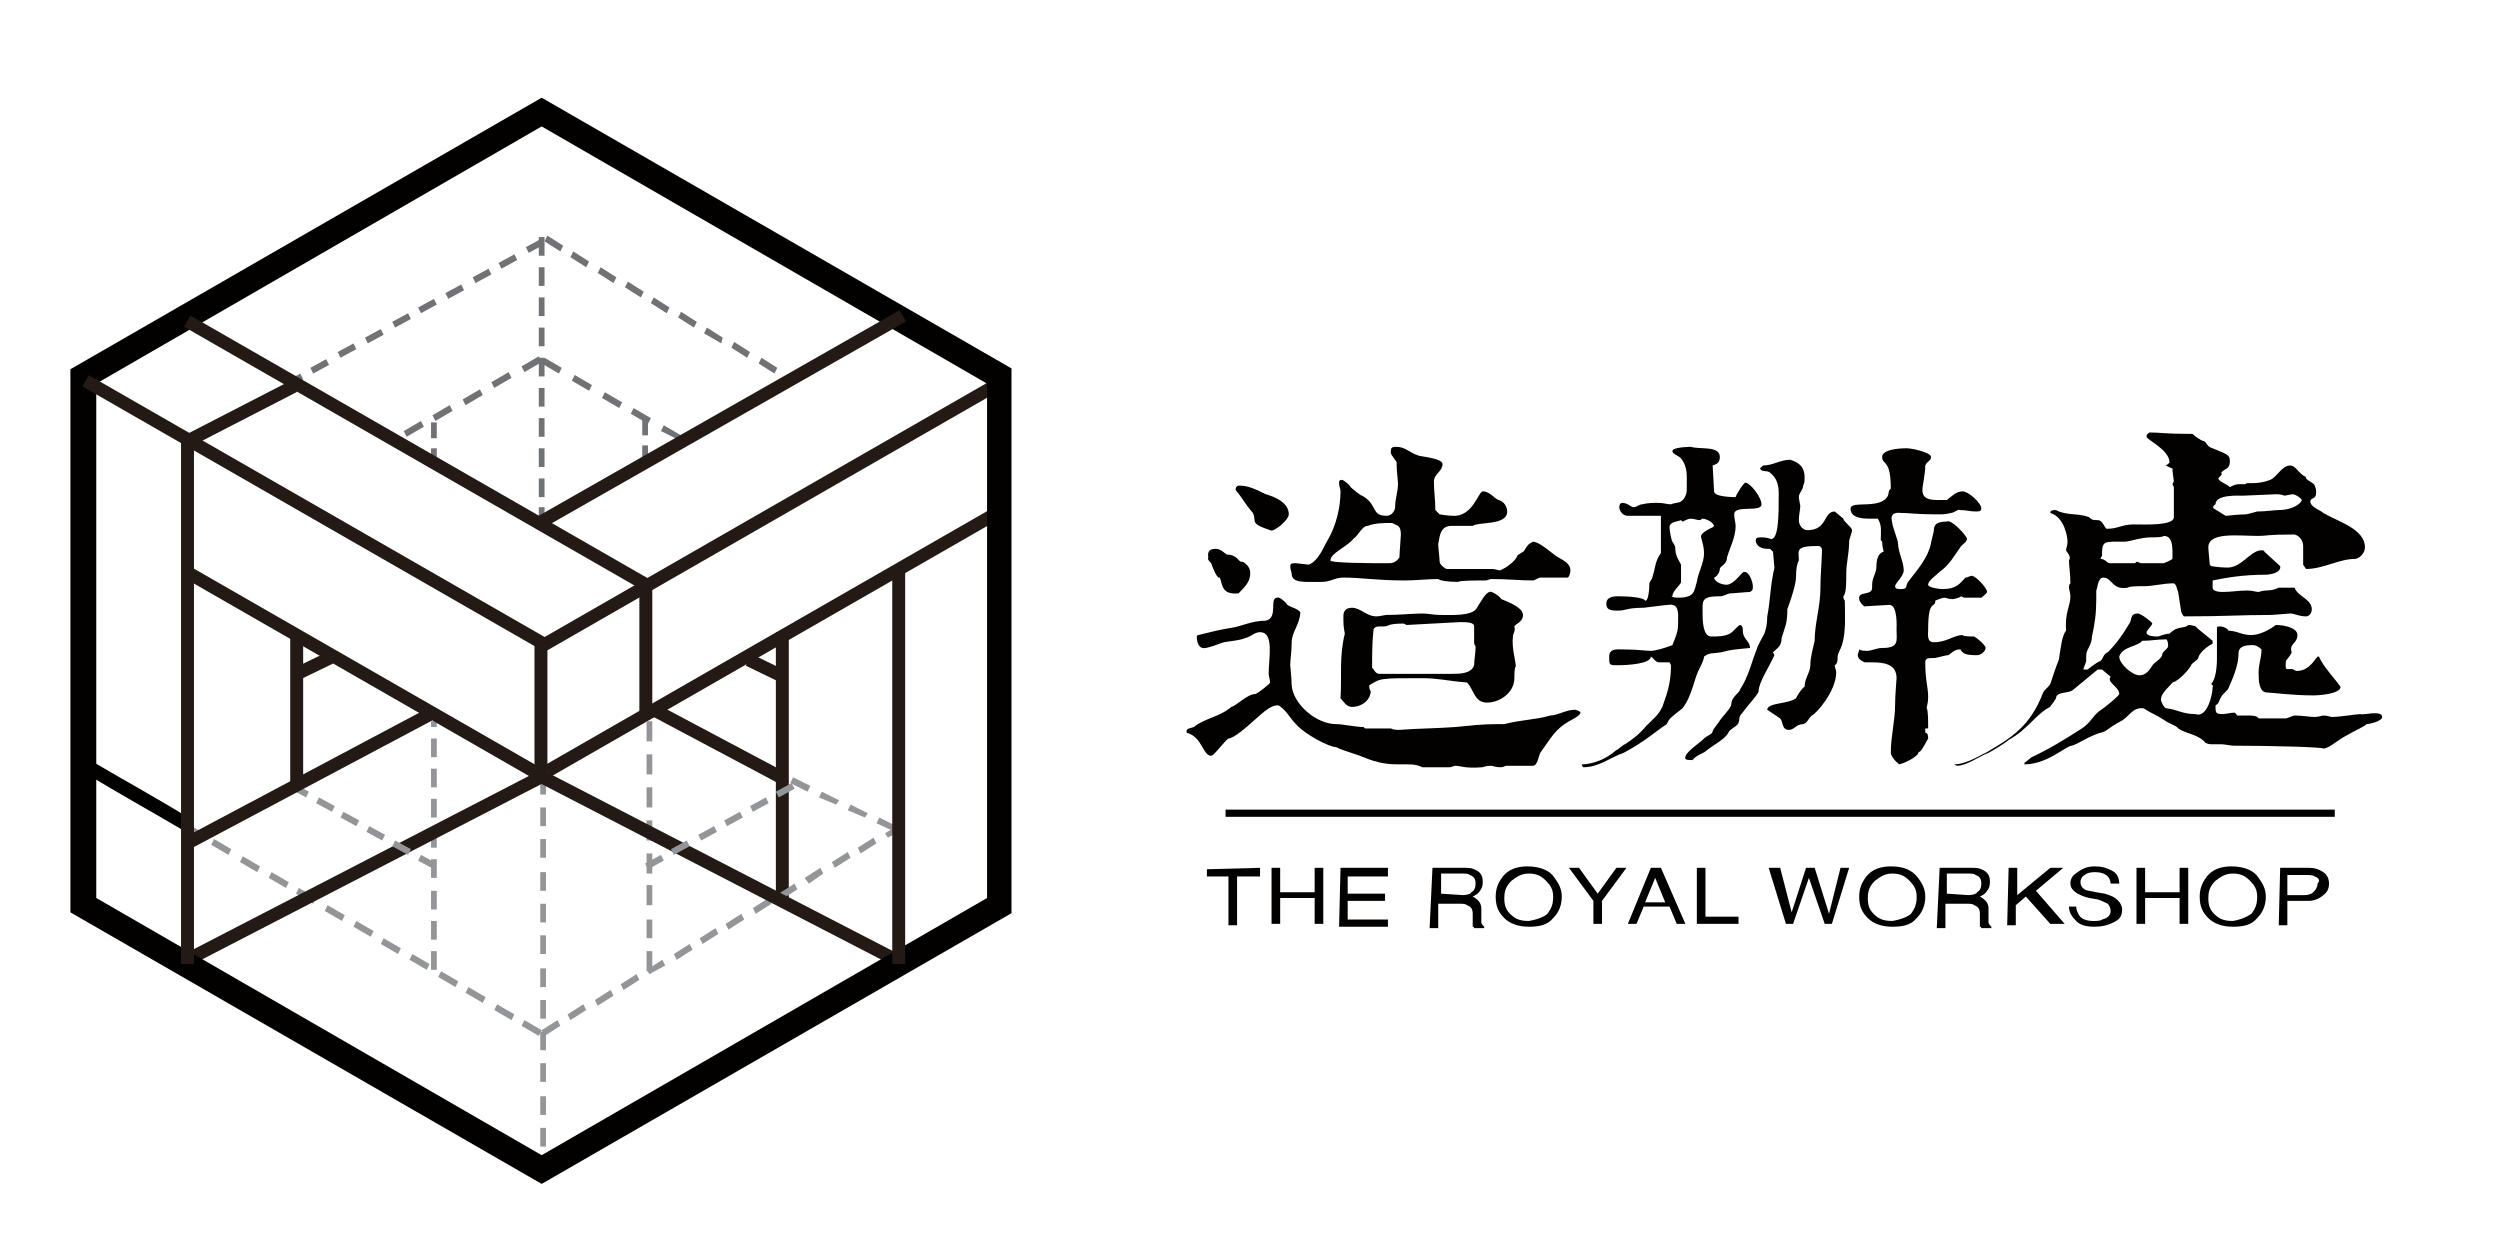 <?xml version="1.0" encoding="utf-8"?>
<!-- Generator: Adobe Illustrator 22.1.0, SVG Export Plug-In . SVG Version: 6.00 Build 0)  -->
<svg version="1.1" xmlns="http://www.w3.org/2000/svg" xmlns:xlink="http://www.w3.org/1999/xlink" x="0px" y="0px"
	 viewBox="0 0 174 87" style="enable-background:new 0 0 174 87;" xml:space="preserve">
<style type="text/css">
	.st0{display:none;}
	.st1{display:inline;}
	.st2{fill:#DA5372;}
	.st3{fill:none;stroke:#595857;stroke-width:0.8;stroke-linecap:round;stroke-linejoin:round;stroke-miterlimit:10;}
	.st4{fill:#949599;}
	.st5{clip-path:url(#SVGID_2_);fill:#949599;}
	.st6{fill:#231915;}
	.st7{clip-path:url(#SVGID_4_);fill:#231915;}
	.st8{clip-path:url(#SVGID_6_);fill:#231915;}
	.st9{clip-path:url(#SVGID_8_);fill:#231915;}
	.st10{fill:#717276;}
	.st11{clip-path:url(#SVGID_10_);fill:#030000;}
	.st12{clip-path:url(#SVGID_12_);fill:#231915;}
	.st13{fill:#030000;}
	.st14{fill:none;stroke:#030000;stroke-width:0.5;stroke-miterlimit:10;}
</style>
<g id="Layer_1" class="st0">
	<g class="st1">
		<g>
			<path class="st2" d="M42,56H30.6c-0.5,0-0.9-0.4-0.9-0.9c0-0.5,0.4-0.9,0.9-0.9H42c0.5,0,0.9,0.4,0.9,0.9
				C42.9,55.6,42.5,56,42,56z"/>
		</g>
		<g>
			<path class="st2" d="M36.3,86.6c-0.5,0-0.9-0.4-0.9-0.9V55.1c0-0.5,0.4-0.9,0.9-0.9c0.5,0,0.9,0.4,0.9,0.9v30.6
				C37.2,86.2,36.8,86.6,36.3,86.6z"/>
		</g>
		<g>
			<path class="st2" d="M97.4,56H75.6c-0.5,0-0.9-0.4-0.9-0.9c0-0.5,0.4-0.9,0.9-0.9h21.9c0.5,0,0.9,0.4,0.9,0.9
				C98.3,55.6,97.9,56,97.4,56z"/>
		</g>
		<g>
			<path class="st2" d="M100.4,67.5H72.2c-0.5,0-0.9-0.4-0.9-0.9c0-0.5,0.4-0.9,0.9-0.9h28.1c0.5,0,0.9,0.4,0.9,0.9
				S100.9,67.5,100.4,67.5z"/>
		</g>
		<g>
			<path class="st2" d="M86.5,86.6c-0.5,0-0.9-0.4-0.9-0.9V55.1c0-0.5,0.4-0.9,0.9-0.9c0.5,0,0.9,0.4,0.9,0.9v30.6
				C87.4,86.2,87,86.6,86.5,86.6z"/>
		</g>
		<g>
			<path class="st2" d="M68.9,86.6c-0.3,0-0.5-0.1-0.7-0.3L54.7,71c-0.3-0.4-0.3-0.9,0.1-1.3c0.4-0.3,0.9-0.3,1.3,0.1l12.8,14.5
				L85,66c0.3-0.4,0.9-0.4,1.3-0.1c0.4,0.3,0.4,0.9,0.1,1.3L69.5,86.3C69.4,86.5,69.1,86.6,68.9,86.6z"/>
		</g>
		<g>
			<path class="st2" d="M103.9,87c-0.3,0-0.5-0.1-0.7-0.3L86.1,67.2c-0.3-0.4-0.3-0.9,0.1-1.3c0.4-0.3,0.9-0.3,1.3,0.1l16.5,18.7
				L119.6,66c0.3-0.4,0.9-0.4,1.3-0.1c0.4,0.3,0.4,0.9,0.1,1.3l-16.4,19.5C104.4,86.9,104.2,87,103.9,87C103.9,87,103.9,87,103.9,87
				z"/>
		</g>
		<g>
			<path class="st2" d="M133.9,86.6h-17c-0.5,0-0.9-0.4-0.9-0.9c0-0.5,0.4-0.9,0.9-0.9h15l-5.4-6.2c-0.3-0.4-0.3-0.9,0.1-1.3
				c0.4-0.3,0.9-0.3,1.3,0.1l6.7,7.6c0.2,0.3,0.3,0.6,0.1,1C134.6,86.4,134.3,86.6,133.9,86.6z"/>
		</g>
		<g>
			<path class="st2" d="M105.3,67.8c-0.2,0-0.4-0.1-0.6-0.2c-0.4-0.3-0.4-0.9-0.1-1.3L115,54.5c0.3-0.4,0.9-0.4,1.3-0.1
				c0.4,0.3,0.4,0.9,0.1,1.3L106,67.5C105.8,67.7,105.5,67.8,105.3,67.8z"/>
		</g>
		<g>
			<path class="st2" d="M134.1,67.8c-0.2,0-0.5-0.1-0.7-0.3L123,55.7c-0.3-0.4-0.3-0.9,0.1-1.3c0.4-0.3,0.9-0.3,1.3,0.1l10.4,11.8
				c0.3,0.4,0.3,0.9-0.1,1.3C134.5,67.8,134.3,67.8,134.1,67.8z"/>
		</g>
		<g>
			<path class="st2" d="M170.5,86.6c-0.5,0-0.9-0.4-0.9-0.9V67.4h-10c-0.5,0-0.9-0.4-0.9-0.9V55.1c0-0.5,0.4-0.9,0.9-0.9h10.9
				c0.5,0,0.9,0.4,0.9,0.9v30.6C171.4,86.2,171,86.6,170.5,86.6z M160.5,65.6h9.1V56h-9.1V65.6z"/>
		</g>
		<g>
			<path class="st2" d="M170.5,61.7h-10.9c-0.5,0-0.9-0.4-0.9-0.9c0-0.5,0.4-0.9,0.9-0.9h10.9c0.5,0,0.9,0.4,0.9,0.9
				C171.4,61.3,171,61.7,170.5,61.7z"/>
		</g>
		<g>
			<path class="st2" d="M140,86.6c-0.5,0-0.9-0.4-0.9-0.9V55.1c0-0.5,0.4-0.9,0.9-0.9h10.9c0.5,0,0.9,0.4,0.9,0.9v11.4
				c0,0.5-0.4,0.9-0.9,0.9h-10v18.2C140.9,86.2,140.5,86.6,140,86.6z M140.9,65.6h9.1V56h-9.1V65.6z"/>
		</g>
		<g>
			<path class="st2" d="M150.9,61.7H140c-0.5,0-0.9-0.4-0.9-0.9c0-0.5,0.4-0.9,0.9-0.9h10.9c0.5,0,0.9,0.4,0.9,0.9
				C151.8,61.3,151.4,61.7,150.9,61.7z"/>
		</g>
		<g>
			<path class="st2" d="M155.1,72.5c-0.2,0-0.5-0.1-0.7-0.3l-4-4.6c-0.3-0.4-0.3-0.9,0.1-1.3c0.4-0.3,0.9-0.3,1.3,0.1l4,4.6
				c0.3,0.4,0.3,0.9-0.1,1.3C155.5,72.5,155.3,72.5,155.1,72.5z"/>
		</g>
		<g>
			<path class="st2" d="M155.4,72.5c-0.2,0-0.4-0.1-0.6-0.2c-0.4-0.3-0.4-0.9-0.1-1.3l4-4.6c0.3-0.4,0.9-0.4,1.3-0.1
				c0.4,0.3,0.4,0.9,0.1,1.3l-4,4.6C155.8,72.4,155.6,72.5,155.4,72.5z"/>
		</g>
		<g>
			<path class="st2" d="M164.3,72.8h-18.4c-0.5,0-0.9-0.4-0.9-0.9c0-0.5,0.4-0.9,0.9-0.9h18.4c0.5,0,0.9,0.4,0.9,0.9
				C165.2,72.4,164.8,72.8,164.3,72.8z"/>
		</g>
		<g>
			<path class="st2" d="M165.7,78.8h-20.7c-0.5,0-0.9-0.4-0.9-0.9c0-0.5,0.4-0.9,0.9-0.9h20.7c0.5,0,0.9,0.4,0.9,0.9
				C166.6,78.4,166.1,78.8,165.7,78.8z"/>
		</g>
		<g>
			<path class="st2" d="M148.1,86.2c-0.2,0-0.4-0.1-0.6-0.2c-0.4-0.3-0.4-0.9-0.1-1.3l7.1-7.9c0.3-0.4,0.9-0.4,1.3-0.1
				c0.4,0.3,0.4,0.9,0.1,1.3l-7.1,7.9C148.6,86,148.4,86.2,148.1,86.2z"/>
		</g>
		<g>
			<path class="st2" d="M162.1,86.2c-0.2,0-0.5-0.1-0.7-0.3l-7.2-7.9c-0.3-0.4-0.3-0.9,0.1-1.3c0.4-0.3,0.9-0.3,1.3,0.1l7.2,7.9
				c0.3,0.4,0.3,0.9-0.1,1.3C162.6,86.1,162.4,86.2,162.1,86.2z"/>
		</g>
		<g>
			<path class="st2" d="M155,78.3c-0.5,0-0.9-0.4-0.9-0.9v-5.3c0-0.5,0.4-0.9,0.9-0.9c0.5,0,0.9,0.4,0.9,0.9v5.3
				C155.9,77.9,155.5,78.3,155,78.3z"/>
		</g>
		<g>
			<path class="st2" d="M42,86.6H30.6c-0.5,0-0.9-0.4-0.9-0.9c0-0.5,0.4-0.9,0.9-0.9h11L66.9,56H53.7L43.4,67.2
				c-0.2,0.2-0.4,0.3-0.7,0.3H30.6c-0.5,0-0.9-0.4-0.9-0.9c0-0.5,0.4-0.9,0.9-0.9h11.8l10.2-11.2c0.2-0.2,0.4-0.3,0.7-0.3h15.6
				c0.4,0,0.7,0.2,0.8,0.5c0.1,0.3,0.1,0.7-0.1,1L42.7,86.3C42.5,86.5,42.2,86.6,42,86.6z"/>
		</g>
	</g>
	<g class="st1">
		<g>
			<path class="st2" d="M50.7,0.3C39.1,0.6,29.9,10.3,30.3,22c0.3,11.6,10,20.8,21.7,20.4c11.6-0.3,20.8-10,20.4-21.7
				C72,9.1,62.3-0.1,50.7,0.3z"/>
		</g>
		<polyline class="st3" points="150.1,41.1 133.4,41.1 133.4,1.6 150.1,1.6 		"/>
		<line class="st3" x1="134.1" y1="21.3" x2="149" y2="21.3"/>
		<line class="st3" x1="107.3" y1="21.3" x2="124.2" y2="21.3"/>
		<line class="st3" x1="124.6" y1="1.6" x2="124.6" y2="41.1"/>
		<line class="st3" x1="106.1" y1="1.6" x2="106.1" y2="41.1"/>
		<path class="st3" d="M2.5,41.1c9.4,0,9.4-9.4,9.4-9.4v-30"/>
		<path class="st3" d="M79.5,1.7v30c0,0,0,9.4,9.4,9.4c9.4,0,9.4-9.4,9.4-9.4v-30"/>
		<line class="st3" x1="23.7" y1="1.6" x2="23.7" y2="41.1"/>
	</g>
</g>
<g id="图层_2">
	<g>
		<g>
			<path class="st4" d="M30.4,67.5H30v-1.3h0.4V67.5z M30.4,65.4H30v-1.3h0.4V65.4z M30.4,63.3H30V62h0.4V63.3z M30.4,61.1H30v-1.3
				h0.4V61.1z M30.4,59H30v-1.3h0.4V59z M30.4,56.9H30v-1.3h0.4V56.9z M30.4,54.8H30v-1.3h0.4V54.8z M30.4,52.7H30v-1.3h0.4V52.7z
				 M30.4,50.6H30v-0.4h0.4V50.6z"/>
			<g>
				<g>
					<defs>
						<rect id="SVGID_1_" x="4.9" y="6.8" width="65.5" height="75.6"/>
					</defs>
					<clipPath id="SVGID_2_">
						<use xlink:href="#SVGID_1_"  style="overflow:visible;"/>
					</clipPath>
					<path class="st5" d="M38,82h-0.4v-1.3H38V82z M38,79.8h-0.4v-1.3H38V79.8z M38,77.6h-0.4v-1.3H38V77.6z M38,75.3h-0.4V74H38
						V75.3z M38,73.1h-0.4v-1.3H38V73.1z M38,70.9h-0.4v-1.3H38V70.9z M38,68.7h-0.4v-1.3H38V68.7z M38,66.4h-0.4v-1.3H38V66.4z
						 M38,64.2h-0.4v-1.3H38V64.2z M38,62h-0.4v-1.3H38V62z M38,59.7h-0.4v-1.3H38V59.7z M38,57.5h-0.4v-1.3H38V57.5z M38,55.3h-0.4
						V54H38V55.3z"/>
				</g>
			</g>
			<rect x="37.2" y="44.6" class="st6" width="0.9" height="9.2"/>
			<g>
				<g>
					<defs>
						
							<rect id="SVGID_3_" x="-3.3" y="-2.5" transform="matrix(0.498 -0.867 0.867 0.498 -15.812 43.265)" width="65.5" height="75.6"/>
					</defs>
					<clipPath id="SVGID_4_">
						<use xlink:href="#SVGID_3_"  style="overflow:visible;"/>
					</clipPath>
					
						<rect x="25.1" y="32.8" transform="matrix(0.498 -0.867 0.867 0.498 -27.976 45.735)" class="st7" width="0.9" height="28.5"/>
				</g>
				<g>
					<defs>
						
							<rect id="SVGID_5_" x="11.5" y="13.6" transform="matrix(0.867 -0.498 0.498 0.867 -19.748 28.87)" width="65.5" height="75.6"/>
					</defs>
					<clipPath id="SVGID_6_">
						<use xlink:href="#SVGID_5_"  style="overflow:visible;"/>
					</clipPath>
					
						<rect x="35.3" y="35.3" transform="matrix(0.867 -0.498 0.498 0.867 -10.645 31.519)" class="st8" width="36.9" height="0.9"/>
				</g>
				<g>
					<defs>
						
							<rect id="SVGID_7_" x="7.2" y="14.9" transform="matrix(0.867 -0.498 0.498 0.867 -20.966 26.887)" width="65.5" height="75.6"/>
					</defs>
					<clipPath id="SVGID_8_">
						<use xlink:href="#SVGID_7_"  style="overflow:visible;"/>
					</clipPath>
					
						<rect x="35.6" y="44.1" transform="matrix(0.867 -0.498 0.498 0.867 -14.987 32.796)" class="st9" width="36.9" height="0.9"/>
				</g>
			</g>
			<rect x="44.5" y="40.7" class="st6" width="0.9" height="9.1"/>
			<rect x="20.2" y="44" class="st6" width="0.9" height="10.8"/>
			<rect x="54" y="44" class="st6" width="0.9" height="18.9"/>
			<path class="st4" d="M45.4,67.6h-0.4v-1.4h0.4V67.6z M45.4,65.3h-0.4V64h0.4V65.3z M45.4,63h-0.4v-1.4h0.4V63z M45.4,60.8h-0.4
				v-1.4h0.4V60.8z M45.4,58.5h-0.4v-1.4h0.4V58.5z M45.4,56.2h-0.4v-1.4h0.4V56.2z M45.4,53.9h-0.4v-1.4h0.4V53.9z M45.4,51.6h-0.4
				v-1.4h0.4V51.6z"/>
			<path class="st10" d="M37.9,36.6h-0.4v-1.3h0.4V36.6z M37.9,34.6h-0.4v-1.3h0.4V34.6z M37.9,32.5h-0.4v-1.3h0.4V32.5z M37.9,30.4
				h-0.4v-1.3h0.4V30.4z M37.9,28.3h-0.4V27h0.4V28.3z M37.9,26.2h-0.4v-1.3h0.4V26.2z M37.9,24.1h-0.4v-1.3h0.4V24.1z M37.9,22
				h-0.4v-1.3h0.4V22z M37.9,19.9h-0.4v-1.3h0.4V19.9z M37.9,17.8h-0.4v-1.3h0.4V17.8z"/>
			<path class="st10" d="M30.4,32.3H30v-1.1h0.4V32.3z M30.4,30.5H30v-1.1h0.4V30.5z"/>
			<path class="st10" d="M54.7,26.5L54.7,26.5l0.1-0.4l0.1,0L54.7,26.5z M53.9,26l-1.1-0.7l0.2-0.4l1.1,0.7L53.9,26z M52,24.9
				l-1.1-0.7l0.2-0.4l1.1,0.7L52,24.9z M50.2,23.9L49,23.2l0.2-0.4l1.1,0.7L50.2,23.9z M48.3,22.8l-1.1-0.7l0.2-0.4l1.1,0.7
				L48.3,22.8z M46.4,21.8l-1.1-0.7l0.2-0.4l1.1,0.7L46.4,21.8z M44.6,20.7l-1.1-0.7l0.2-0.4l1.1,0.7L44.6,20.7z M42.7,19.7L41.6,19
				l0.2-0.4l1.1,0.7L42.7,19.7z M40.8,18.6l-1.1-0.7l0.2-0.4l1.1,0.7L40.8,18.6z M39,17.5l-1.1-0.7l0.2-0.4l1.1,0.7L39,17.5z"/>
			<path class="st10" d="M47.2,30.6L46,30l0.2-0.4l1.2,0.7L47.2,30.6z M45.1,29.5l-1.2-0.7l0.2-0.4l1.2,0.7L45.1,29.5z M43.1,28.4
				l-1.2-0.7l0.2-0.4l1.2,0.7L43.1,28.4z M41,27.2l-1.2-0.7l0.2-0.4l1.2,0.7L41,27.2z M38.9,26l-1.2-0.7l0.2-0.4l1.2,0.7L38.9,26z"
				/>
			<path class="st10" d="M28.3,30.4L28.1,30l1.2-0.7l0.2,0.4L28.3,30.4z M30.3,29.3l-0.2-0.4l1.2-0.7l0.2,0.4L30.3,29.3z M32.4,28.2
				l-0.2-0.4l1.2-0.7l0.2,0.4L32.4,28.2z M34.4,27l-0.2-0.4l1.2-0.7l0.2,0.4L34.4,27z M36.5,25.9l-0.2-0.4l1.2-0.7l0.2,0.4
				L36.5,25.9z"/>
			<path class="st10" d="M20,27l-0.2-0.4l1.1-0.6l0.2,0.4L20,27z M21.8,26l-0.2-0.4l1.1-0.6l0.2,0.4L21.8,26z M23.7,24.9l-0.2-0.4
				l1.1-0.6l0.2,0.4L23.7,24.9z M25.6,23.9l-0.2-0.4l1.1-0.6l0.2,0.4L25.6,23.9z M27.5,22.8l-0.2-0.4l1.1-0.6l0.2,0.4L27.5,22.8z
				 M29.3,21.8l-0.2-0.4l1.1-0.6l0.2,0.4L29.3,21.8z M31.2,20.8L31,20.4l1.1-0.6l0.2,0.4L31.2,20.8z M33.1,19.7l-0.2-0.4l1.1-0.6
				l0.2,0.4L33.1,19.7z M34.9,18.7l-0.2-0.4l1.1-0.6l0.2,0.4L34.9,18.7z M36.8,17.6l-0.2-0.4l1.1-0.6l0.2,0.4L36.8,17.6z"/>
			<path class="st10" d="M45.1,32.1h-0.4V31h0.4V32.1z M45.1,30.3h-0.4v-1.1h0.4V30.3z"/>
			<path class="st4" d="M37.5,72.1l-1.2-0.7l0.2-0.4l1.2,0.7L37.5,72.1z M35.6,71l-1.2-0.7l0.2-0.4l1.2,0.7L35.6,71z M33.6,69.8
				l-1.2-0.7l0.2-0.4l1.2,0.7L33.6,69.8z M31.7,68.7L30.5,68l0.2-0.4l1.2,0.7L31.7,68.7z M29.7,67.5l-1.2-0.7l0.2-0.4l1.2,0.7
				L29.7,67.5z M27.7,66.4l-1.2-0.7l0.2-0.4l1.2,0.7L27.7,66.4z M25.8,65.2l-1.2-0.7l0.2-0.4l1.2,0.7L25.8,65.2z M23.8,64.1
				l-1.2-0.7l0.2-0.4l1.2,0.7L23.8,64.1z M21.8,62.9l-1.2-0.7l0.2-0.4l1.2,0.7L21.8,62.9z M19.9,61.8l-1.2-0.7l0.2-0.4l1.2,0.7
				L19.9,61.8z M17.9,60.7L16.7,60l0.2-0.4l1.2,0.7L17.9,60.7z M15.9,59.5l-1.2-0.7l0.2-0.4l1.2,0.7L15.9,59.5z M14,58.4l-1.2-0.7
				l0.2-0.4l1.2,0.7L14,58.4z"/>
			<path class="st4" d="M37.9,72.1l-0.2-0.4l1.1-0.7l0.2,0.4L37.9,72.1z M39.7,71l-0.2-0.4l1.1-0.7l0.2,0.4L39.7,71z M41.6,70
				l-0.2-0.4l1.1-0.7l0.2,0.4L41.6,70z M43.4,68.9l-0.2-0.4l1.1-0.7l0.2,0.4L43.4,68.9z M45.2,67.8L45,67.5l1.1-0.7l0.2,0.4
				L45.2,67.8z M47.1,66.8l-0.2-0.4l1.1-0.7l0.2,0.4L47.1,66.8z M48.9,65.7l-0.2-0.4l1.1-0.7l0.2,0.4L48.9,65.7z M50.7,64.7
				l-0.2-0.4l1.1-0.7l0.2,0.4L50.7,64.7z M52.6,63.6l-0.2-0.4l1.1-0.7l0.2,0.4L52.6,63.6z M54.4,62.6l-0.2-0.4l1.1-0.7l0.2,0.4
				L54.4,62.6z M56.3,61.5L56,61.1l1.1-0.7l0.2,0.4L56.3,61.5z M58.1,60.4l-0.2-0.4l1.1-0.7l0.2,0.4L58.1,60.4z M59.9,59.4L59.7,59
				l1.1-0.7l0.2,0.4L59.9,59.4z M61.8,58.3L61.6,58l1.1-0.7l0.2,0.4L61.8,58.3z"/>
			<path class="st4" d="M62.3,57.9L61,57.3l0.2-0.4l1.2,0.6L62.3,57.9z M60.2,56.9L59,56.4l0.2-0.4l1.2,0.6L60.2,56.9z M58.2,56
				L57,55.5l0.2-0.4l1.2,0.6L58.2,56z M56.2,55.1L55,54.5l0.2-0.4l1.2,0.6L56.2,55.1z"/>
			
				<rect x="11.6" y="59.9" transform="matrix(0.888 -0.459 0.459 0.888 -24.843 18.472)" class="st6" width="27.9" height="0.9"/>
			
				<rect x="20.5" y="45.9" transform="matrix(0.9 -0.436 0.436 0.9 -18.016 14.136)" class="st6" width="2.6" height="0.9"/>
			
				<rect x="49.5" y="46.6" transform="matrix(0.469 -0.883 0.883 0.469 -19.14 71.614)" class="st6" width="0.9" height="10.2"/>
			
				<rect x="52.8" y="45.2" transform="matrix(0.436 -0.9 0.9 0.436 -11.796 74.144)" class="st6" width="0.9" height="2.6"/>
			
				<rect x="49.7" y="46.6" transform="matrix(0.459 -0.888 0.888 0.459 -26.631 77.246)" class="st6" width="0.9" height="27.9"/>
			<path class="st4" d="M45.1,60.5l-0.2-0.4l1.1-0.6l0.2,0.4L45.1,60.5z M46.9,59.5l-0.2-0.4l1.1-0.6l0.2,0.4L46.9,59.5z M48.8,58.5
				l-0.2-0.4l1.1-0.6l0.2,0.4L48.8,58.5z M50.6,57.5l-0.2-0.4l1.1-0.6l0.2,0.4L50.6,57.5z M52.4,56.5l-0.2-0.4l1.1-0.6l0.2,0.4
				L52.4,56.5z M54.2,55.5L54,55.1l1.1-0.6l0.2,0.4L54.2,55.5z"/>
			<path class="st4" d="M30.2,60.5l-1.1-0.6l0.2-0.4l1.1,0.6L30.2,60.5z M28.4,59.5l-1.1-0.6l0.2-0.4l1.1,0.6L28.4,59.5z M26.6,58.5
				l-1.1-0.6l0.2-0.4l1.1,0.6L26.6,58.5z M24.8,57.5l-1.1-0.6l0.2-0.4l1.1,0.6L24.8,57.5z M23.1,56.5L22,55.9l0.2-0.4l1.1,0.6
				L23.1,56.5z M21.3,55.5l-1.1-0.6l0.2-0.4l1.1,0.6L21.3,55.5z"/>
			<g>
				<g>
					<defs>
						<rect id="SVGID_9_" x="4.9" y="6.8" width="65.5" height="75.6"/>
					</defs>
					<clipPath id="SVGID_10_">
						<use xlink:href="#SVGID_9_"  style="overflow:visible;"/>
					</clipPath>
					<path class="st11" d="M37.7,82.4L4.9,63.5V25.7L37.7,6.8l32.8,18.9v37.8L37.7,82.4z M6.7,62.5l31,17.9l31-17.9V26.7l-31-17.9
						l-31,17.9L6.7,62.5L6.7,62.5z"/>
				</g>
				<g>
					<defs>
						
							<rect id="SVGID_11_" x="4.7" y="-11.4" transform="matrix(0.498 -0.867 0.867 0.498 -4.12 45.787)" width="65.5" height="75.6"/>
					</defs>
					<clipPath id="SVGID_12_">
						<use xlink:href="#SVGID_11_"  style="overflow:visible;"/>
					</clipPath>
					
						<rect x="21.5" y="17.3" transform="matrix(0.498 -0.867 0.867 0.498 -19.974 36.918)" class="st12" width="0.9" height="36.9"/>
				</g>
			</g>
			<rect x="35.7" y="28.7" transform="matrix(0.869 -0.495 0.495 0.869 -7.815 28.675)" class="st6" width="29" height="0.9"/>
			<rect x="62.1" y="39.5" class="st6" width="0.9" height="27.6"/>
			
				<rect x="28.6" y="13.1" transform="matrix(0.498 -0.867 0.867 0.498 -12.793 41.015)" class="st6" width="0.9" height="36.9"/>
			
				<rect x="12.8" y="28.3" transform="matrix(0.889 -0.458 0.458 0.889 -11.275 10.887)" class="st6" width="8.1" height="0.9"/>
			<path class="st13" d="M6.1,53.9c2.1,1.3,4.3,2.5,6.5,3.8c0.6,0.3,1.1-0.5,0.5-0.8c-2.1-1.3-4.3-2.5-6.5-3.8
				C6,52.7,5.5,53.6,6.1,53.9L6.1,53.9z"/>
			
				<rect x="11.8" y="53.8" transform="matrix(0.883 -0.469 0.469 0.883 -22.95 16.385)" class="st6" width="19.2" height="0.9"/>
			<rect x="12.6" y="30.4" class="st6" width="0.9" height="36.7"/>
		</g>
	</g>
</g>
<g id="图层_3">
	<g>
		<g>
			<path class="st13" d="M93,52c-0.5,0-2.2-0.9-2.8-1.6c-0.5-0.5-0.6-0.9-1.2-1.3c-0.6-0.1-1.4,0.8-1.9,1.2
				c-0.1,0.1-1.2,1.1-1.6,1.1c-0.3,0.2-1,1.2-1.2,1.2c-0.6,0-0.6-1.3-1.7-1.6c-0.1-0.3,0.2-0.3,0.5-0.4c0.7-0.6,1.8-0.7,2.6-1.4
				c0.4-0.1,1.1-0.9,1.7-0.9c0.2-0.1,1-0.7,1-0.8s-0.1-0.5-0.1-0.6c0-1.1,0.4-2.9-0.6-2.9c-0.4,0-0.6,0.3-1,0.4
				c-0.5,0.2-1,0.2-1.5,0.3c-0.1,0-0.8,0.3-0.9,0.3c0,0-0.3,0.1-0.4,0.1c-0.5,0.1-0.6-0.5-0.6-0.7c0-0.1,0-0.2,0.1-0.2
				c0.8-0.2,1.6-0.4,2.3-0.5c0.7-0.1,1.4-0.5,2.4-0.5c0.9-0.2,0.2-1.6,0.8-1.6c0.1-0.1,0.6,0.3,0.7,0.5c0.3,0.2,0.6,0.2,0.9,0.5
				c0,0.8-0.6,1.4-0.6,2.1s-0.1,1.2-0.1,1.6c0,0,0.1,1,0.1,1.4c0.1,1.3,1.7,2.7,3.1,2.7c0.5,0,1.3,0.2,1.9,0.2l0.1,0.1h1.8
				c0.2,0.1,0.4,0.1,0.6,0.1c1.2-0.1,2.6-0.1,3.9-0.2c1.1-0.1,1.8-0.2,2.9-0.2h0.5c1.1-0.3,2.2-0.3,3.2-0.6c0.5,0,1.1-0.4,1.7-0.4
				c0.1,0,0.4,0.1,0.4,0.2c0,0.2-0.6,0.5-0.8,0.6c-1,0.6-1.2,1.1-2,2.2c-0.1,0.2-0.2,0.9-0.5,0.9h-1.9c-0.2,0.1-0.3,0.1-0.4,0.1
				c-0.3,0-0.5-0.1-0.6-0.1s-0.4,0-0.6,0.1c-1.3,0.1-1.5-0.1-1.9-0.1c-0.1,0-0.3,0.1-0.4,0.1H99c-1-0.5-2,0.2-4.1-0.7
				c-0.2-0.1-1.5-0.5-1.7-0.6L93,52z M84.6,38.2c0.4,0,0.6,0.3,0.8,0.4c0.7,0,0.8,0.5,1,0.5h0.1c0,0,0.4,0.2,0.5,0.6
				c0.1,0.7-0.3,1.1-0.8,1.6c-1.2,0.1-1.1-0.6-1.3-1.1c-0.2,0.1-0.5-0.7-0.6-1c-0.1-0.1-0.3-0.3-0.2-0.4
				C84,38.3,84.3,38.2,84.6,38.2z M86.3,33.8c0.6,0,1.2,0.3,1.8,0.6c0.7,0.2,1.6,0.6,1.6,1.4c0,0.4-1.1,1.3-1.3,1.1
				c-1.5-0.5-0.9-0.6-1.2-1.2c-0.6-0.7-0.7-1-1.2-1.6C86,33.8,86.2,33.8,86.3,33.8z M90.2,39.2c0.1,0,0.8,0.1,0.9,0.1
				c0.7-0.3,1-1.2,1.3-1.7c0.6-1,0.9-2.3,0.9-3.4c0-0.2-0.1-0.3-0.1-0.6c0-0.1,0-0.2,0.2-0.2c0.1,0,0.5,0.3,0.6,0.5
				c0.1,0.1,0.7,0.6,0.8,0.6c1.1,0.6,0.6,1.4,1.7,1.4c0.4,0,0.6-0.4,0.6-0.6c0-0.6,0.2-1.1,0.2-1.6c0-0.3-0.1-0.9-0.1-1.5
				c0.1,0-0.4-0.5-0.4-0.7c0-0.3,0-0.4,0.4-0.4c0.6,0,0.9,0.4,1.5,0.6c0.3,0.1,1.7,0.2,1.7,0.6c0,0.5-0.6,0.7-0.6,1.2
				c0,0.7,0.1,1.3,0.1,2l0.3,0.3c0,0,0.6,0.1,0.9,0.1c1.4,0.1,1.8-1.7,2.1-1.7c0.5,0,0.8,0.5,1.1,0.6c0.4,0.1,0.6,0.5,0.6,0.8
				c0,1-2,0.7-2.4,1H101c-0.9,0-0.8,1.1-0.9,1.2v0.1c0,0.2,0.1,1,0.1,1.2c0,0.2,0.4,0.5,0.5,0.5h3.2c0.1,0,0.4,0.1,0.5,0.1
				c0.5-0.2,1.1-0.7,1.2-1c0-0.1,0.5-0.3,0.5-0.4c0.2-0.3,0.2-0.4,0.6-0.6c0.4,0,1.2,0.7,1.6,1c0.5,0.3,1,0.5,1,1
				c0,0.2-0.1,0.5-0.2,0.5h-1.9c-0.1,0-0.4,0.2-0.5,0.2c-1,0-1.7-0.1-2.9-0.1c-0.1,0-0.3,0.1-0.4,0.1c-0.6,0-1.9,0-1.9,0.1
				c-0.8,0-1.3-0.1-1.4-0.2c-0.7,0-1.6,0.1-2.3,0.1c-2,0-3-0.2-4.3-0.2c-0.6,0-0.9,0.3-1.5,0.3c-1.3,0-2.1,0.1-2.1-0.6
				C89.7,39.2,89.8,39.2,90.2,39.2z M96.5,39.2c0.4,0,0.6,0,0.9-0.4c0-0.3,0.1-1.4,0.1-1.6c0-0.7-0.3-0.6-0.6-0.8
				c-0.6,0-1.2,0-1.7,0.2c-0.4,0-0.6,0.6-1,0.9c-0.5,0.6-1.6,1-1.6,1.5C92.5,39.2,95.8,39.2,96.5,39.2z M93.6,44.1
				c-0.1-0.5-0.1-0.7-0.1-1.2c0-0.3,0.1-0.6,0.6-0.6c0.6,0,1,0.6,1.7,0.6c0.2,0,0.6-0.1,0.7-0.1c0.9,0,1.9-0.1,2.5-0.1
				c0.4,0,0.8,0.1,1.2,0.1c0.8,0,2.3,0.1,2.6-0.5c0.2-0.3,0.6-1.1,0.9-1.1c0-0.1,0.6,0.2,0.8,0.5c0.5,0.2,1.5,0.6,1.5,1.1
				c0,0.5-0.5,0.6-0.6,0.8c0.1,0.3-0.1,0.5-0.1,0.7c-0.1,0.8,0.2,1.7,0.2,2.1c-0.1,0-0.1,0.6-0.1,0.8c0,1-1,1.7-1.9,1.7
				s-0.9-0.9-1.4-1.4c-1.3-0.1-2-0.3-3.1-0.3c-3,0-2.9,0-3.7,0.5c0,0.1,0,0.3,0.1,0.4c0,0.6-0.6,1.1-1.3,1.1c-0.4,0-0.6-0.4-0.8-0.6
				C93.4,47,93.2,45.7,93.6,44.1z M96,46.9h5c0.6,0,1.4,0,1.6-0.6c0-0.4,0.1-0.8,0.1-1.3l-0.1-0.2v-1.2c0-0.3-0.5-0.3-1-0.3
				c-0.2,0-3.6,0.2-3.7,0.2l-0.2-0.1c-1.2,0-1,0.2-1.4,0.2H96c-0.1,0-0.3,0-0.4,0.2c-0.1,0.9-0.1,1.6-0.1,2.7
				C95.6,46.5,95.7,46.9,96,46.9z"/>
			<path class="st13" d="M112.5,52.2c0.1,0,0.5-0.4,0.6-0.4c0.6-0.4,1-0.7,1.5-1.3c0.5-0.5,0.8-0.7,1.1-1.3c0.4-1.1,0.6-1.8,0.6-2.9
				l-0.1-0.2h-0.7c-0.3,0-0.4-0.3-0.6-0.4c0,0.5-1.6,0.6-2.3,0.6c-0.6,0-0.6,0-0.6-0.6c0-0.6,0.6-0.5,1-0.5c1,0,1.5,0.1,1.9,0.1
				c0.3,0,1-0.2,1.5-0.4c0.4-1,0.4-1,0.4-2c0-0.5-0.1-0.9-0.7-0.8c-0.2,0-1.6,0.2-1.7,0.2c-1.2,0-1.2,0.2-1.8,0.2
				c-0.6,0-0.8-0.1-0.8-0.5s0.4-0.5,0.8-0.5c0.9,0,1.8,0.1,1.9,0.3c0.2,0.1,0.3-0.7,0.3-1.2c0-0.1,0.2-0.3,0.2-0.4
				c0.2-0.6,0.2-1.2,0.6-1.7v-2.6h-2.3c-0.4,0-0.6-0.4-0.6-0.6c0-0.2,0.1-0.3,0.2-0.3c0.4,0,0.6,0.3,0.8,0.3c0.2,0,0.4-0.2,0.6-0.2
				c0.4-0.1,0.7-0.1,1.1-0.1c0.4,0,0.6,0.1,0.9,0.1c0.2-0.1,0.6-0.1,0.7-0.2c0.3-0.2,0.4-0.6,0.4-0.8v-0.9c0-0.5-0.1-0.9-0.4-1.3
				c-0.2-0.2-0.6-0.3-0.6-0.5c0-0.3,1.3-0.3,1.3-0.3c0.6,0.2,2-0.1,2,0.7c0,0.4-0.2,0.5-0.5,0.6l0.1,1.8c0,0.4,1.4,0.4,1.5,0.4
				c0-0.1,0.6-1.1,0.7-1c0.3,0,1.1,1,1.1,1.5c0,0.6-1.9,0-1.9,0.7c0,0.3,0.1,0.6,0.1,0.8c0,0.8-0.4,1.5-0.6,2.2
				c0,0.5-0.5,0.6-0.5,0.8c0,0.3-0.3,0.6-0.4,0.6c0,0.2,0.4,0.5,0.9,0.5c0.6-0.1,1-0.9,1.2-0.9c0.4,0,0.6,0.8,0.6,1
				c0,0.2,0,0.3-0.2,0.4c-0.2,0-1.2,0.1-1.4,0.1c-0.1,0-0.5,0.2-0.6,0.2c-1,0-1.3,0.1-1.3,0.7c0,0.2,0,0.4,0,0.5
				c0,0.4,0,1.6,0.6,1.6c0.5,0,0.9,0,1.3-0.2c0.2-0.1,0.6-0.6,0.7-0.6c0.2,0,0.2,0.3,0.2,0.4c0,0.6,0.5,0.7,0.5,1.2
				c-1,0.1-1.3,0.1-2,0.3c-0.6,0.1-0.8,0-1.2,0.3c0,0.2-0.2,0.6-0.3,0.8c-0.4,0.7-0.5,1.9-1.2,2.8c-0.9,0.7-0.9,0.7-1.1,1.1
				c-0.9,0.6-1.5,1.2-3,2c-0.9,0.3-1.7,1-2.8,1c-0.1-0.1-0.1-0.1-0.1-0.2C110.4,53.2,111.5,53.1,112.5,52.2z M116.8,41.6
				c1.2,0,1.1-0.5,1.3-1.1c0.1-0.7,0.5-1.3,0.5-2c0-0.4-0.1-0.7-0.2-1.1c-0.1-0.3,0.6-0.6,0.8-0.7l0.1-0.1c-0.1-0.3-0.6-0.5-0.8-0.5
				c-0.1,0-0.1,0.1-0.2,0.1c-0.2,0-0.4-0.1-0.6-0.1c-0.3,0-0.5,0.2-0.6,0.2l-0.1-0.1c-0.2,0.1-0.8,0.1-0.8,0.5c0,0.2,0.1,0.8,0.2,1
				c0,0,0.2,0.3,0.2,0.4c0,0.6,0.2,0.8,0.4,1.2v1.2c0,0.2-0.6,0.6-0.6,1C116.2,41.5,116.5,41.6,116.8,41.6z M118.6,51.4
				c0.2-0.2,0.6-0.3,0.6-0.5c0-0.1,0.4-0.6,0.4-0.6c0.3-0.5,0.9-1,0.9-1.3c0-0.5,0.6-0.8,0.6-1c0.6-0.9,0.8-1.9,1.2-2.9
				c0-0.1,0.5-1,0.5-1c0.1-0.3,0.2-0.6,0.2-1.2c0.2-1,0.2-1.9,0.4-2.9c0-0.1,0.1-0.4,0.1-0.5l-0.1-1.1l-0.2-0.2c-0.1,0-0.2,0-0.2,0
				c-0.4,0-0.8-0.2-0.8-0.6c0-0.2,0.2-0.2,0.4-0.2c0,0,0.4,0,0.6,0.1c0.6,0.2,0.6-1.7,0.6-3.1c0-0.6-0.1-1.1-0.6-1.5
				c-0.2-0.2-0.6,0-0.7-0.3c0.1-0.1,0.2-0.2,0.2-0.2c0.7,0,1.2-0.4,1.9-0.4c0.7,0.2,1,0.6,1,1.2c0,0.3,0,0.4-0.1,0.6
				c0,0.3-0.3,0.5-0.3,0.8c0,0.1,0.1,0.6,0.1,0.6c0,0.3-0.1,0.6-0.1,1c0,0.4,0.3,0.7,0.6,0.7c1.4,0,1.1-1.3,1.9-1.3
				c0.1,0.1,0.5,0.4,0.6,0.5c0,0.2,0.6,0.6,0.6,0.8c0,0.2-0.2,0.6-0.2,0.8c0,0.8-0.2,1.5-0.2,2.2c0,0.7,0,1.4-0.2,1.6
				c0,0.1,0,0.2,0.1,0.3c0,1,0.1,2.1-0.2,3.1c-0.1,0.3-0.3,0.6-0.3,0.8c0,0.2,0,0.5-0.2,0.6c0,0.2,0.1,0.3,0.1,0.5
				c0,1.3-1.4,2.9-1.7,3c-0.3,0.3-0.3,0.5-0.6,0.6c-0.5,0-0.6,0.4-1,0.4c-0.5,0-0.4-0.6-0.6-0.8c-0.3-0.2-0.9-0.6-0.9-0.6
				c0-0.5,1.5-0.4,2-0.8c0.1-0.2,0.4-0.7,0.6-0.8c0-0.6,0.4-1,0.4-1.5c0-0.6,0.2-1.2,0.3-1.7c0-1.2,0.4-2.4,0.4-3.6
				c0-0.9,0.1-2.1,0.1-2.4c0-0.2,0.1-0.5-0.2-0.6c-1.7,0-1.4,0.3-1.4,1c-0.1,0.2-0.2,0.5-0.2,1.2c0,0.6-0.6,2.2-0.6,2.2
				c0,1.1-0.2,1.3-0.4,2c0,0.6-0.3,0.7-0.6,1l0.1,0.2c-0.3,0.7-1.1,1.9-1.1,2.5c0,0.2-0.6,0.8-1.2,1.6c-0.2,0.2-0.1,0.4-0.2,0.6
				c0,0.2-0.7,0.5-0.7,0.7c-0.3,0.5-1,0.8-1.6,1.3c-0.1,0.1-0.7,0.3-0.9,0.6c-0.2,0-0.5,0-0.5-0.1C117.2,52.4,118.2,51.8,118.6,51.4
				z M129.8,42.2C129.8,42.3,129.8,42.3,129.8,42.2L129.8,42.2c0,0.1-0.4-0.3-0.4-0.5c-0.1-0.6,0.9-0.2,0.9-0.8v-0.2
				c0-0.5,0.3-0.8,0.3-1.3c0-0.4,0.1-0.9,0.5-1c0-0.1-0.1-0.3-0.1-0.7l-0.1-0.1c0-0.6,0.1-1-0.2-1.5c-0.2,0-0.4,0-0.6,0
				c-0.6,0-1.3-0.1-1.3-0.7c0-0.6,2.1,0.1,2.6-0.9c0.1-0.3,0-0.3,0.2-0.5c0-2.1-0.6-1.6-0.6-2.2c0-0.5,1.1-0.6,1.7-0.6
				c0.4,0,1.7,0.3,1.7,0.6c0,0.3-0.3,0.3-0.4,0.6c0,0.6-0.2,1.4-0.2,1.7c0,0.8,0.8,0.7,1.7,0.7c0.3-0.2,0.6-0.6,1.1-0.6
				c0.4,0,1.3,0.8,1.3,1.2c0,0.2-0.2,0.2-0.4,0.2c-0.4,0-0.6-0.1-1.1-0.1c-0.1-0.1-0.4,0.2-0.6,0.2c-0.4,0.1-0.6,0.1-0.9,0.1
				c-1.7,0-1.9-0.1-2.6-0.1c-0.9-0.1-0.6,0.6-0.6,0.7c0,0.2,0.4,1.2,0.4,1.4c0,0.6,0.4,1.3,0.4,1.9c0,0.4-0.6,0.9-0.6,1.1
				c0,0.2,0.2,0.2,0.4,0.2c0.5,0,0.3-0.2,0.5-0.5c0.7-0.9,1.4-1.7,1.6-2.7c0-0.1,0.2-0.8,0.2-0.9c0-0.3,0.1-0.6,0.9-0.6
				c0.3-0.2,1.4,1,1.4,1.2c0,0.2-0.2,0.3-0.4,0.5c-0.5,0.7-0.8,1.3-1.5,1.8c-0.3,0.3-0.8,0.6-0.8,0.9c0,0.2,0.8,0.3,1,0.3
				c1,0,1.2-0.4,1.6-0.8c0.2,0,0.4-0.2,0.5-0.1c0.2,0,1,0.8,1,1.1c0,0.1-0.4,0.4-0.4,0.4h-1.2l-0.2-0.1c-0.1,0.1-0.5,0.2-0.6,0.2
				c-0.3,0-0.4-0.1-0.6-0.1c-0.1,0-0.6,0.2-0.6,0.2c0,0.6-0.5-0.2-0.5,2c0,0.4-0.1,0.9,0.4,0.9c0.9,0,1.4-0.5,2-0.5
				c0,0.1,0.6,0.1,0.8,0.1c0.2,0.1,0.8,0.6,0.8,0.8c0,0.2-0.3,0.5-0.6,0.5c-0.3,0-0.8,0-1-0.2c-0.2-0.2-0.1-0.2-0.2-0.2
				c-0.4,0-0.6,0.3-0.8,0.4c-0.2,0-0.8,0.2-1,0.2c-0.4,0-0.6,0-0.6,0.3c0,1.3,0.2,1.7,0.2,2.4c0,0.5-0.1,0.6-0.1,0.8
				c0.1,0.1,0.1,0.9,0.1,1.4h-0.2V51c0.2,0,0.2,0.3,0.2,0.4c-0.6,1.1-0.5,0.8-0.7,1c0.1,0.1-0.6,0.6-1.3,0.8
				c-0.3-0.2-0.6-0.6-0.6-0.8c0-1.2,0.3-2.2,0.3-3.4c0-0.6,0.1-1.7,0.1-1.8c0-1-0.9-1.1-1.7-1.1c-0.2,0-0.3,0-0.5,0
				c-0.3-0.1-0.5-0.3-0.5-0.5c0-0.1,0.1-0.3,0.1-0.4c0,0,0.1,0.1,0.5,0.1s0.7-0.2,1.1-0.2c1.2,0,1-0.5,1-1.3c0-0.1,0.1-1.7-0.5-1.7
				L129.8,42.2C129.9,42.3,129.9,42.3,129.8,42.2C129.9,42.2,129.9,42.2,129.8,42.2L129.8,42.2z"/>
			<path class="st13" d="M138.2,52.4c1.7-1,3.1-1.8,4-4.2c0.1-0.2,0.4-0.4,0.5-0.6c0.2-0.6,0.4-1.2,0.6-1.7c0.1-0.6,0.2-1.7,0.5-2
				c-0.1-1.3,0.3-1.7,0.3-2.4c0-0.2-0.1-0.5-0.1-0.6c0-0.1,0-0.2,0.1-0.3c0-0.7-0.1-1.2-0.1-1.6c0.2-0.3-0.2-0.6-0.2-0.7
				c0-0.2,0.1-0.3,0.1-0.6s-0.2-1.7-1.2-2c0-0.2,0.2-0.2,0.4-0.2c0.7,0.4,1.6,0.2,2.3,0.5c0.2,0.2,0.3,0.2,0.6,0.2
				c0.4,0,0.5,0.7,0.7,0.6c0.7,0,1-0.3,1.8-0.3c0.8,0,2.8,0.1,2.8-0.5v-2.1l-0.1-0.2l0.1-0.2c0,0-0.1-0.7-0.1-0.9
				c-0.1,0-0.4-0.2-0.5-0.2c0.1,0,0.3-0.2,0.3-0.2c0-0.9-1.6-1.6-1.6-1.8c0-0.2,0.1-0.2,0.2-0.3c0.8,0,1,0.1,3,0.1
				c0.1,0.1,0.6,0.5,0.8,0.5c0.2,0.1,0.2,0.4,0.6,0.5c0.9,0.4,1.2,0.4,1.2,0.9c0,0.6-0.4,0.5-0.6,0.8c0.1,0.2-0.1,0.2-0.2,0.4
				c0,0.2,0.6,0.4,0.8,0.6c0.2-0.1,0.4-0.2,0.6-0.2h0.5c0-0.2,0.7,0.1,1.7-0.3c0.5-0.2,0.8-1,1.4-1c0.4,0,0.6,0.6,1.1,0.8
				c-0.1,0.2,0.6,0.4,0.6,0.6c0.1,0.2,0.1,0.3,0.1,0.5c0,0.5-0.4,0.3-0.4,0.6c0,0.4,0.7,0.6,0.9,0.8c1,0.6,2.9,1.1,2.9,2.4
				c0,0.4-0.4,0.8-0.7,0.8c-1.1,0-2.2,0.7-3.4,0.7l-0.2-0.3V38c0-0.3-0.2-0.7-0.6-0.8c-2,0-1.9,0.1-2.5,0.1c-1.4,0-3.5-0.3-3.5,0.8
				c0,0.2,0.1,1.1,0.1,1.2l0.1,0.1c0,0,0.6,0.1,1,0.1c1.1,0.1,1.7-1.2,2.5-1.2c0.1,0,0.2,0,0.2,0.1l1.1,1c0.1,0.5-0.8,0.6-1,0.6
				c-1.6,0-2.7,0.2-3.7,0.4v0.5c0,0.3,0.6,0.3,0.7,0.3c0.6,0,1.1-0.1,1.7-0.1c0.4,0,0.6,0.1,0.8,0.1c0.6-0.2,0.8,0,1.4-0.3h1.1
				c0.2,0.6,1.2,0.8,1.2,1.5c0,0.3-0.2,0.5-0.4,0.5c-0.5,0-0.8-0.2-1.1-0.2c-0.1,0-1.2,0.1-1.3,0.1c-2.3,0-3.1,0.1-6.1,0.1
				c-0.1-0.1-0.2-0.3-0.2-0.4l-0.2-1.3c-0.1-0.2-0.1-0.5-0.3-0.6c-0.8,0-1.4,0.2-2.1,0.2c-0.5,0-1,0-1.1,0.1
				c-1.1,0.2-1.1-0.7-1.7-0.7c-0.4,0-0.4,0.7-0.5,0.9v0.6c0,1-0.1,1.7-0.3,2.6c0,0.6-0.4,0.9-0.4,1.3V46c0,0.1-0.2,0.5-0.2,0.6h0.3
				c0,0,0.6-0.5,0.9-0.6c0.2-0.2,0.2-0.5,0.5-0.6c0.6-0.6,1.1-1.3,1.5-2c0.2-0.2,0-0.7,0.6-0.7c0.2,0,1,0.6,1,0.7s-0.4,0.5-0.4,0.6
				c0,0.1,0,0.3,0.8,0.3c0.3-0.1,0.6-0.2,0.8-0.2c0.6-0.6,1-0.3,1.3-0.6c0.3,0,0.6,0.1,0.6,0.2l1.1,0.9v0.2c-0.6,0.3-1,0.8-1,1
				c0,0.1-0.5,0.4-0.5,0.5c0,0.1-0.8,1.1-1.3,1.2c-0.1,0.2-0.8,0.7-0.8,1.2c0,0.1,0.2,0.6,0.4,0.6c0.8,0.1,1.1,0.4,2,0.4
				c0.8,0.3,1.2-1.3,1.2-1.9c0.1,0,0-0.1-0.1-0.2c0.3-0.3,0.4-1.1,0.4-1.8v-2.1c0-0.1,0.1-0.1,0.2-0.1c0.3,0,0.6,0.2,0.6,0.3
				c0.6,0,0.9,0.3,1.6,0.3c0.6,0,1.3-0.4,1.7-0.7c0.6,0,1.5,0.2,1.5,0.7c0,0.6-0.6,0.6-0.4,1.2c0,0.1-0.4,0.6-0.4,0.6
				c-0.1,1,0.2,0.3,0.7,0.7c0.8,0,1.1-0.5,1.5-1h0.1c0.3,0.7,1,1.4,1.5,2.1c0,0.5-1.5,0.6-1.9,0.6c-1.5,0-2.9-0.2-3.2-0.2
				c-0.6,0-0.6-0.9-0.6-1.4c0-0.6,0.2-1,0.2-1.6c-0.2-0.2-0.4-0.3-0.6-0.3c-0.6,0-1,0.1-1,0.6c0,0.6-0.2,1.3-0.7,2.4
				c0,0.1-0.5,0.5-0.5,0.6c-0.2,0.3-0.1,0.4-0.4,0.6c0,0.5,0,0.6,0.5,0.6c0.2,0,0.6-0.1,0.8-0.1c0.1,0,0.2,0.2,0.2,0.2
				c0.2,0,0.6,0,0.8,0s0.6,0,0.7,0.2h1.9c0.1,0,0.5-0.2,0.6-0.2c0.6,0,1,0.1,1.4,0.1c0.3,0,0.5-0.1,0.6-0.1c0.3,0,0.5,0.1,0.6,0.1
				c0.6,0,1.7-0.2,2-0.2c0.1,0.1,1.5-0.3,1.5,0.2c0,0.3-0.9,0.5-1.1,0.5c0,0.1-0.9,0.5-1.4,0.8c-0.6,0.3-1.2,0.9-1.6,0.9
				c0-0.1-3.6-0.2-6.3-0.2c-0.1,0-0.6-0.1-0.8-0.1c-0.2,0-0.4,0-0.6,0c-0.2,0-0.3,0-0.5-0.1c-0.5-0.6-1.3-0.6-1.9-1
				c-0.1-0.2-0.6-0.3-1-0.6c-0.6-0.4-0.8-0.4-1.4-0.8c-0.8-0.1-1,0.6-1.6,0.9c-0.4,0.2-0.8,0.5-1.1,0.7c-0.2,0.1-0.4,0.1-0.6,0.2
				c-1,0.4-1.1,0.6-1.7,0.8c-0.4,0-1.7,1.3-3.3,1.3v-0.1l0.5-0.4c1.3-0.6,2.4-1.3,3.5-2c0.6-0.4,0.7-0.8,1.2-1.2
				c0.6-0.4,1.4-1.1,1.4-1.2c0-0.5-0.9-0.8-0.6-1.2l-0.6-0.5h-0.3l-1.7,1.4c-0.3,0.3-1.2,0.1-1.2,0.6c-0.3,0.5-0.4,0.5-0.4,0.6
				c-0.9,0.4-1.6,1.6-2.9,2.3c-0.2,0.2-1.2,0.8-1.4,0.9c-0.6,0.2-1.5,0.9-2.2,0.9l-0.2-0.1C136.9,53.2,137.9,52.5,138.2,52.4z
				 M146.8,39.2h1.8l0.1-0.1c0.1,0,0.3,0.1,0.3,0.1h1.6c0,0,0.5-0.2,0.6-0.3c0-0.6,0.1-1.6-0.6-1.6c-0.1,0.1-0.6,0.1-0.9,0.1
				c-0.7,0-1.5,0.3-1.8,0.3c-1.5,0-1.6-0.1-1.6,1c-0.1,0.1-0.1,0.2-0.1,0.2C146.5,38.9,146.7,39.2,146.8,39.2z M148.9,47
				c0.6,0,0.8-0.6,1-0.8c0.2-0.2,0.6-0.4,0.6-0.7c0-0.1,0.4-0.4,0.4-0.5c0-0.2,0-0.3-0.1-0.5c-0.7,0-1.1,0.1-1.7,0.1
				c-0.3,0.4-1.4,0.4-1.6,1.1C147.5,46.2,148.4,47,148.9,47z M154.1,35.4l0.8,0.5c0.2,0,0.8-0.1,1.4-0.1c0.1,0,0.8-0.2,0.8-0.2
				c0.6,0,1.2-0.1,1.5-0.1c1,0,1.6-0.5,1.6-0.7c-0.1-0.2-0.5-0.4-0.6-0.4c-0.1,0-0.6,0.1-0.6,0.1c-0.2-0.1-0.5-0.1-0.6-0.1
				c-0.3,0-2,0.1-2.3,0.1c-0.3,0-1.9-0.1-1.9,0.6C154,35.2,154,35.4,154.1,35.4z"/>
		</g>
		<g>
			<path class="st13" d="M87.7,60.4V61h-1.6v3.4h-0.6V61H84v-0.5L87.7,60.4L87.7,60.4z"/>
			<path class="st13" d="M88.5,60.4h0.6v1.7h2.4v-1.7h0.6v3.9h-0.6v-1.8h-2.4v1.8h-0.6V60.4z"/>
			<path class="st13" d="M93.3,60.4h3.3V61h-2.8v1.2h2.6v0.5h-2.6v1.3h2.8v0.5h-3.4L93.3,60.4L93.3,60.4z"/>
			<path class="st13" d="M99.7,60.4h2.1c0.4,0,0.6,0,0.8,0.1c0.5,0.2,0.6,0.5,0.6,0.9c0,0.3-0.1,0.5-0.2,0.6
				c-0.1,0.2-0.3,0.3-0.5,0.4c0.2,0.1,0.3,0.2,0.4,0.3c0.1,0.1,0.2,0.3,0.2,0.5v0.6c0,0.2,0,0.3,0,0.4c0,0.1,0.1,0.2,0.2,0.3v0.1
				h-0.7c0,0,0-0.1-0.1-0.1c0-0.1,0-0.2,0-0.3v-0.6c0-0.3-0.1-0.5-0.4-0.6c-0.1-0.1-0.3-0.1-0.6-0.1h-1.4v1.7h-0.6L99.7,60.4
				L99.7,60.4z M101.8,62.3c0.3,0,0.6-0.1,0.6-0.2c0.2-0.1,0.3-0.3,0.3-0.6c0-0.3-0.1-0.5-0.4-0.6c-0.1-0.1-0.3-0.1-0.5-0.1h-1.5
				v1.4L101.8,62.3L101.8,62.3z"/>
			<path class="st13" d="M108.2,61.1c0.3,0.4,0.5,0.8,0.5,1.3c0,0.6-0.2,1.1-0.6,1.5c-0.4,0.5-1,0.6-1.7,0.6c-0.7,0-1.3-0.2-1.7-0.6
				c-0.4-0.4-0.6-0.8-0.6-1.5c0-0.6,0.2-1,0.5-1.4c0.4-0.5,1-0.7,1.7-0.7C107.2,60.3,107.9,60.6,108.2,61.1z M107.7,63.6
				c0.3-0.4,0.4-0.7,0.4-1.2s-0.2-0.8-0.5-1.1c-0.3-0.3-0.6-0.5-1.2-0.5c-0.5,0-0.8,0.2-1.2,0.5c-0.3,0.3-0.5,0.6-0.5,1.2
				c0,0.5,0.1,0.8,0.4,1.1c0.3,0.3,0.6,0.5,1.3,0.5C107,64,107.5,63.8,107.7,63.6z"/>
			<path class="st13" d="M109.2,60.4h0.7l1.3,1.8l1.3-1.8h0.7l-1.7,2.3v1.6h-0.6v-1.6L109.2,60.4z"/>
			<path class="st13" d="M114.9,60.4h0.7l1.7,3.9h-0.6l-0.5-1.2h-1.8l-0.5,1.2h-0.6L114.9,60.4z M115.9,62.8l-0.7-1.7l-0.7,1.7
				H115.9z"/>
			<path class="st13" d="M118.1,60.4h0.6v3.4h2.3v0.5h-2.9V60.4z"/>
			<path class="st13" d="M123.9,60.4l0.8,3.1l1-3.1h0.6l1,3.2l0.8-3.2h0.6l-1.2,3.9H127l-1.1-3.2l-1.1,3.2h-0.5l-1.2-3.9H123.9z"/>
			<path class="st13" d="M133.5,61.1c0.3,0.4,0.5,0.8,0.5,1.3c0,0.6-0.2,1.1-0.6,1.5c-0.4,0.5-1,0.6-1.7,0.6c-0.7,0-1.3-0.2-1.7-0.6
				c-0.4-0.4-0.6-0.8-0.6-1.5c0-0.6,0.2-1,0.5-1.4c0.4-0.5,1-0.7,1.7-0.7C132.6,60.3,133.1,60.6,133.5,61.1z M133,63.6
				c0.3-0.4,0.4-0.7,0.4-1.2s-0.2-0.8-0.5-1.1c-0.3-0.3-0.6-0.5-1.2-0.5c-0.5,0-0.8,0.2-1.2,0.5c-0.3,0.3-0.5,0.6-0.5,1.2
				c0,0.5,0.1,0.8,0.4,1.1c0.3,0.3,0.6,0.5,1.3,0.5C132.3,64,132.8,63.8,133,63.6z"/>
			<path class="st13" d="M135,60.4h2.1c0.4,0,0.6,0,0.8,0.1c0.5,0.2,0.6,0.5,0.6,0.9c0,0.3-0.1,0.5-0.2,0.6
				c-0.1,0.2-0.3,0.3-0.5,0.4c0.2,0.1,0.3,0.2,0.4,0.3c0.1,0.1,0.2,0.3,0.2,0.5v0.6c0,0.2,0,0.3,0,0.4c0,0.1,0.1,0.2,0.2,0.3v0.1
				h-0.7c0,0,0-0.1-0.1-0.1c0-0.1,0-0.2,0-0.3v-0.6c0-0.3-0.1-0.5-0.4-0.6c-0.1-0.1-0.3-0.1-0.6-0.1h-1.4v1.7h-0.6L135,60.4
				L135,60.4z M137,62.3c0.3,0,0.6-0.1,0.6-0.2c0.2-0.1,0.3-0.3,0.3-0.6c0-0.3-0.1-0.5-0.4-0.6c-0.1-0.1-0.3-0.1-0.5-0.1h-1.5v1.4
				L137,62.3L137,62.3z"/>
			<path class="st13" d="M139.8,60.4h0.6v1.9l2.3-1.9h0.9l-1.9,1.6l2,2.3h-1l-1.7-1.9l-0.7,0.6v1.4h-0.6L139.8,60.4L139.8,60.4z"/>
			<path class="st13" d="M144.5,63.1c0,0.2,0.1,0.4,0.2,0.6c0.2,0.3,0.6,0.4,1,0.4c0.2,0,0.5,0,0.6-0.1c0.4-0.1,0.6-0.3,0.6-0.6
				c0-0.2-0.1-0.4-0.2-0.5c-0.2-0.1-0.4-0.2-0.7-0.3l-0.6-0.1c-0.4-0.1-0.6-0.2-0.8-0.3c-0.3-0.2-0.5-0.4-0.5-0.7
				c0-0.4,0.2-0.6,0.5-0.8c0.3-0.2,0.6-0.4,1.2-0.4c0.5,0,0.8,0.1,1.2,0.3c0.4,0.2,0.5,0.6,0.5,0.9h-0.6c0-0.2-0.1-0.4-0.2-0.5
				c-0.2-0.2-0.5-0.3-0.9-0.3c-0.4,0-0.6,0.1-0.7,0.2c-0.2,0.1-0.3,0.3-0.3,0.5s0.1,0.4,0.3,0.5c0.1,0.1,0.4,0.1,0.8,0.2l0.6,0.1
				c0.3,0.1,0.6,0.2,0.7,0.3c0.3,0.2,0.5,0.5,0.5,0.8c0,0.5-0.2,0.7-0.6,0.9c-0.4,0.2-0.8,0.3-1.3,0.3c-0.6,0-1-0.1-1.3-0.4
				c-0.3-0.3-0.5-0.6-0.5-1L144.5,63.1L144.5,63.1z"/>
			<path class="st13" d="M148.7,60.4h0.6v1.7h2.4v-1.7h0.6v3.9h-0.6v-1.8h-2.4v1.8h-0.6V60.4z"/>
			<path class="st13" d="M157.2,61.1c0.3,0.4,0.5,0.8,0.5,1.3c0,0.6-0.2,1.1-0.6,1.5c-0.4,0.5-1,0.6-1.7,0.6c-0.7,0-1.3-0.2-1.7-0.6
				c-0.4-0.4-0.6-0.8-0.6-1.5c0-0.6,0.2-1,0.5-1.4c0.4-0.5,1-0.7,1.7-0.7C156.2,60.3,156.9,60.6,157.2,61.1z M156.7,63.6
				c0.3-0.4,0.4-0.7,0.4-1.2s-0.2-0.8-0.5-1.1c-0.3-0.3-0.6-0.5-1.2-0.5c-0.5,0-0.8,0.2-1.2,0.5c-0.3,0.3-0.5,0.6-0.5,1.2
				c0,0.5,0.1,0.8,0.4,1.1c0.3,0.3,0.6,0.5,1.3,0.5C156,64,156.4,63.8,156.7,63.6z"/>
			<path class="st13" d="M158.7,60.4h2c0.4,0,0.7,0.1,1,0.3c0.3,0.2,0.4,0.5,0.4,0.8c0,0.3-0.1,0.6-0.4,0.8c-0.2,0.2-0.6,0.4-1,0.4
				h-1.5v1.7h-0.6L158.7,60.4L158.7,60.4z M161.1,61c-0.1-0.1-0.4-0.1-0.6-0.1h-1.3v1.4h1.2c0.3,0,0.5-0.1,0.6-0.2s0.3-0.3,0.3-0.6
				C161.5,61.3,161.4,61.1,161.1,61z"/>
		</g>
		<line class="st14" x1="85.3" y1="56.6" x2="162.5" y2="56.6"/>
	</g>
</g>
</svg>
